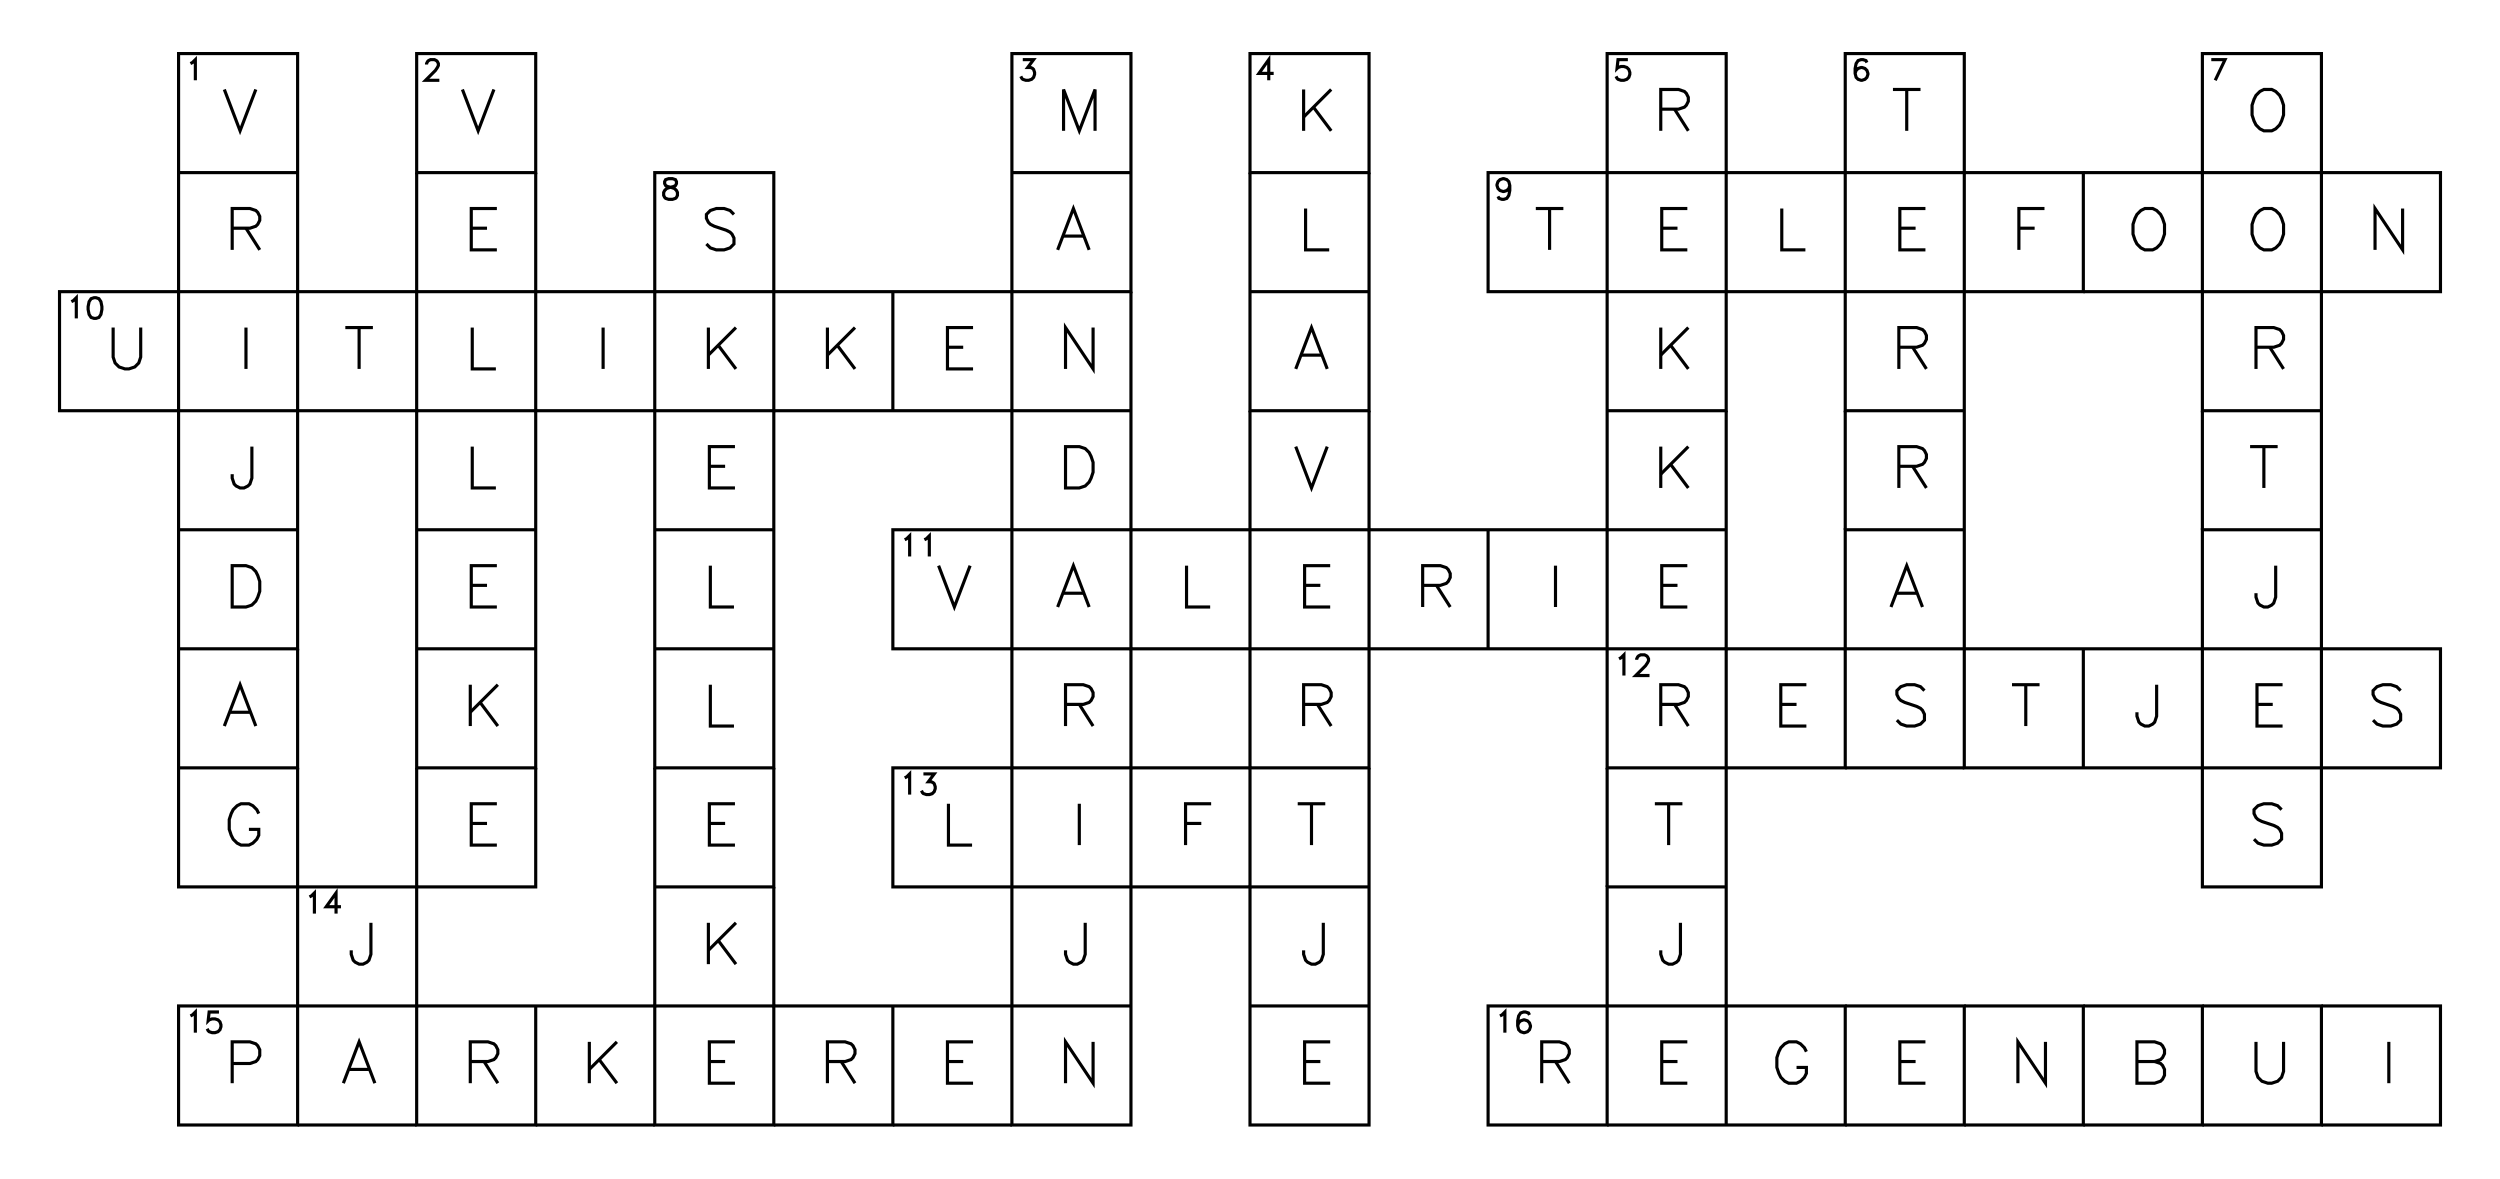 <?xml version="1.0" encoding="utf-8" ?>
<svg xmlns="http://www.w3.org/2000/svg" xmlns:cc="http://creativecommons.org/ns" xmlns:dc="http://purl.org/dc/elements/1.1/" xmlns:ev="http://www.w3.org/2001/xml-events" xmlns:inkscape="http://www.inkscape.org/namespaces/inkscape" xmlns:rdf="http://www.w3.org/1999/02/22-rdf-syntax-ns" xmlns:sodipodi="http://sodipodi.sourceforge.net/DTD/sodipodi-0.dtd" xmlns:xlink="http://www.w3.org/1999/xlink" baseProfile="tiny" height="9.9cm" version="1.2" viewBox="0 0 793.701 374.173" width="21.0cm">
  <defs/>
  <g fill="none" id="layer1" inkscape:groupmode="layer" inkscape:label="1" stroke="#000000" style="display:inline">
    <polygon points="56.693,17.008 56.693,54.803 56.693,54.803 56.693,92.598 56.693,92.598 18.898,92.598 18.898,92.598 18.898,130.394 18.898,130.394 56.693,130.394 56.693,130.394 56.693,168.189 56.693,168.189 56.693,205.984 56.693,205.984 94.488,205.984 94.488,205.984 94.488,168.189 94.488,168.189 94.488,130.394 94.488,130.394 94.488,92.598 94.488,92.598 94.488,54.803 94.488,54.803 94.488,17.008 94.488,17.008"/>
    <line x1="56.693" x2="94.488" y1="54.803" y2="54.803"/>
    <polyline points="60.458,20.177 61.083,19.865 61.083,19.865 62.02,18.927 62.02,18.927 62.02,25.49"/>
    <polyline points="71.216,28.405 76.216,41.531 76.216,41.531 81.216,28.405"/>
    <polygon points="132.284,17.008 132.284,54.803 132.284,54.803 170.079,54.803 170.079,54.803 170.079,17.008 170.079,17.008"/>
    <polyline points="135.423,20.49 135.423,20.177 135.423,20.177 135.736,19.552 135.736,19.552 136.048,19.24 136.048,19.24 136.673,18.927 136.673,18.927 137.923,18.927 137.923,18.927 138.548,19.24 138.548,19.24 138.861,19.552 138.861,19.552 139.173,20.177 139.173,20.177 139.173,20.802 139.173,20.802 138.861,21.427 138.861,21.427 138.236,22.365 138.236,22.365 135.111,25.49 135.111,25.49 139.486,25.49"/>
    <polyline points="146.806,28.405 151.806,41.531 151.806,41.531 156.806,28.405"/>
    <polygon points="321.26,17.008 321.26,54.803 321.26,54.803 321.26,92.598 321.26,92.598 359.055,92.598 359.055,92.598 359.055,54.803 359.055,54.803 359.055,17.008 359.055,17.008"/>
    <line x1="321.26" x2="359.055" y1="54.803" y2="54.803"/>
    <polyline points="324.712,18.927 328.15,18.927 328.15,18.927 326.275,21.427 326.275,21.427 327.212,21.427 327.212,21.427 327.837,21.74 327.837,21.74 328.15,22.052 328.15,22.052 328.462,22.99 328.462,22.99 328.462,23.615 328.462,23.615 328.15,24.552 328.15,24.552 327.525,25.177 327.525,25.177 326.587,25.49 326.587,25.49 325.65,25.49 325.65,25.49 324.712,25.177 324.712,25.177 324.4,24.865 324.4,24.865 324.087,24.24"/>
    <polyline points="347.658,41.531 347.658,28.405 347.658,28.405 342.658,41.531 342.658,41.531 337.658,28.405 337.658,28.405 337.658,41.531"/>
    <polygon points="396.85,17.008 396.85,54.803 396.85,54.803 434.646,54.803 434.646,54.803 434.646,17.008 434.646,17.008"/>
    <polyline points="402.803,25.49 402.803,18.927 402.803,18.927 399.678,23.302 399.678,23.302 404.365,23.302"/>
    <line x1="413.873" x2="413.873" y1="28.405" y2="41.531"/>
    <line x1="422.623" x2="413.873" y1="28.405" y2="37.156"/>
    <line x1="416.998" x2="422.623" y1="34.031" y2="41.531"/>
    <polygon points="510.236,17.008 510.236,54.803 510.236,54.803 472.441,54.803 472.441,54.803 472.441,92.598 472.441,92.598 510.236,92.598 510.236,92.598 510.236,54.803 510.236,54.803 548.032,54.803 548.032,54.803 548.032,17.008 548.032,17.008"/>
    <polyline points="516.813,18.927 513.688,18.927 513.688,18.927 513.376,21.74 513.376,21.74 513.688,21.427 513.688,21.427 514.626,21.115 514.626,21.115 515.563,21.115 515.563,21.115 516.501,21.427 516.501,21.427 517.126,22.052 517.126,22.052 517.438,22.99 517.438,22.99 517.438,23.615 517.438,23.615 517.126,24.552 517.126,24.552 516.501,25.177 516.501,25.177 515.563,25.49 515.563,25.49 514.626,25.49 514.626,25.49 513.688,25.177 513.688,25.177 513.376,24.865 513.376,24.865 513.063,24.24"/>
    <polyline points="527.259,34.656 532.884,34.656 532.884,34.656 534.759,34.031 534.759,34.031 535.384,33.406 535.384,33.406 536.009,32.156 536.009,32.156 536.009,30.905 536.009,30.905 535.384,29.655 535.384,29.655 534.759,29.03 534.759,29.03 532.884,28.405 532.884,28.405 527.259,28.405 527.259,28.405 527.259,41.531"/>
    <line x1="531.634" x2="536.009" y1="34.656" y2="41.531"/>
    <polygon points="585.827,17.008 585.827,54.803 585.827,54.803 623.622,54.803 623.622,54.803 623.622,17.008 623.622,17.008"/>
    <polyline points="592.716,19.865 592.404,19.24 592.404,19.24 591.466,18.927 591.466,18.927 590.841,18.927 590.841,18.927 589.904,19.24 589.904,19.24 589.279,20.177 589.279,20.177 588.966,21.74 588.966,21.74 588.966,23.302 588.966,23.302 589.279,24.552 589.279,24.552 589.904,25.177 589.904,25.177 590.841,25.49 590.841,25.49 591.154,25.49 591.154,25.49 592.091,25.177 592.091,25.177 592.716,24.552 592.716,24.552 593.029,23.615 593.029,23.615 593.029,23.302 593.029,23.302 592.716,22.365 592.716,22.365 592.091,21.74 592.091,21.74 591.154,21.427 591.154,21.427 590.841,21.427 590.841,21.427 589.904,21.74 589.904,21.74 589.279,22.365 589.279,22.365 588.966,23.302"/>
    <line x1="605.349" x2="605.349" y1="28.405" y2="41.531"/>
    <line x1="600.974" x2="609.724" y1="28.405" y2="28.405"/>
    <polygon points="699.213,17.008 699.213,54.803 699.213,54.803 737.008,54.803 737.008,54.803 737.008,17.008 737.008,17.008"/>
    <polyline points="702.04,18.927 706.415,18.927 706.415,18.927 703.29,25.49"/>
    <polygon points="718.735,28.405 717.485,29.03 717.485,29.03 716.235,30.28 716.235,30.28 715.61,31.53 715.61,31.53 714.985,33.406 714.985,33.406 714.985,36.531 714.985,36.531 715.61,38.406 715.61,38.406 716.235,39.656 716.235,39.656 717.485,40.906 717.485,40.906 718.735,41.531 718.735,41.531 721.235,41.531 721.235,41.531 722.485,40.906 722.485,40.906 723.735,39.656 723.735,39.656 724.36,38.406 724.36,38.406 724.985,36.531 724.985,36.531 724.985,33.406 724.985,33.406 724.36,31.53 724.36,31.53 723.735,30.28 723.735,30.28 722.485,29.03 722.485,29.03 721.235,28.405 721.235,28.405"/>
    <polyline points="132.284,54.803 132.284,92.598 132.284,92.598 132.284,130.394 132.284,130.394 94.488,130.394 94.488,130.394 56.693,130.394 56.693,130.394 56.693,92.598 56.693,92.598 94.488,92.598 94.488,92.598 132.284,92.598 132.284,92.598 170.079,92.598 170.079,92.598 170.079,54.803"/>
    <polyline points="73.716,72.451 79.341,72.451 79.341,72.451 81.216,71.826 81.216,71.826 81.841,71.201 81.841,71.201 82.466,69.951 82.466,69.951 82.466,68.701 82.466,68.701 81.841,67.451 81.841,67.451 81.216,66.826 81.216,66.826 79.341,66.201 79.341,66.201 73.716,66.201 73.716,66.201 73.716,79.326"/>
    <line x1="78.091" x2="82.466" y1="72.451" y2="79.326"/>
    <polyline points="157.744,66.201 149.619,66.201 149.619,66.201 149.619,79.326 149.619,79.326 157.744,79.326"/>
    <line x1="149.619" x2="154.619" y1="72.451" y2="72.451"/>
    <polygon points="207.874,54.803 207.874,92.598 207.874,92.598 170.079,92.598 170.079,92.598 170.079,130.394 170.079,130.394 207.874,130.394 207.874,130.394 245.669,130.394 245.669,130.394 245.669,92.598 245.669,92.598 245.669,54.803 245.669,54.803"/>
    <polyline points="359.055,130.394 321.26,130.394 321.26,130.394 283.465,130.394 283.465,130.394 245.669,130.394 245.669,130.394 245.669,168.189 245.669,168.189 245.669,205.984 245.669,205.984 245.669,243.78 245.669,243.78 207.874,243.78 207.874,243.78 207.874,205.984 207.874,205.984 207.874,168.189 207.874,168.189 207.874,130.394 207.874,130.394 207.874,92.598 207.874,92.598 245.669,92.598 245.669,92.598 283.465,92.598 283.465,92.598 321.26,92.598 321.26,92.598 321.26,130.394 321.26,130.394 321.26,168.189 321.26,168.189 283.465,168.189 283.465,168.189 283.465,205.984 283.465,205.984 321.26,205.984 321.26,205.984 321.26,168.189 321.26,168.189 359.055,168.189 359.055,168.189 359.055,130.394 359.055,130.394 359.055,92.598"/>
    <polygon points="212.264,56.722 211.326,57.035 211.326,57.035 211.014,57.66 211.014,57.66 211.014,58.285 211.014,58.285 211.326,58.91 211.326,58.91 211.951,59.222 211.951,59.222 213.201,59.535 213.201,59.535 214.139,59.847 214.139,59.847 214.764,60.472 214.764,60.472 215.076,61.097 215.076,61.097 215.076,62.035 215.076,62.035 214.764,62.66 214.764,62.66 214.451,62.972 214.451,62.972 213.514,63.285 213.514,63.285 212.264,63.285 212.264,63.285 211.326,62.972 211.326,62.972 211.014,62.66 211.014,62.66 210.701,62.035 210.701,62.035 210.701,61.097 210.701,61.097 211.014,60.472 211.014,60.472 211.639,59.847 211.639,59.847 212.576,59.535 212.576,59.535 213.826,59.222 213.826,59.222 214.451,58.91 214.451,58.91 214.764,58.285 214.764,58.285 214.764,57.66 214.764,57.66 214.451,57.035 214.451,57.035 213.514,56.722 213.514,56.722"/>
    <polyline points="233.022,68.076 231.772,66.826 231.772,66.826 229.897,66.201 229.897,66.201 227.397,66.201 227.397,66.201 225.522,66.826 225.522,66.826 224.272,68.076 224.272,68.076 224.272,69.326 224.272,69.326 224.897,70.576 224.897,70.576 225.522,71.201 225.522,71.201 226.772,71.826 226.772,71.826 230.522,73.076 230.522,73.076 231.772,73.701 231.772,73.701 232.397,74.326 232.397,74.326 233.022,75.576 233.022,75.576 233.022,77.451 233.022,77.451 231.772,78.701 231.772,78.701 229.897,79.326 229.897,79.326 227.397,79.326 227.397,79.326 225.522,78.701 225.522,78.701 224.272,77.451"/>
    <polyline points="345.783,79.326 340.783,66.201 340.783,66.201 335.783,79.326"/>
    <line x1="337.658" x2="343.908" y1="74.951" y2="74.951"/>
    <polyline points="396.85,54.803 396.85,92.598 396.85,92.598 396.85,130.394 396.85,130.394 434.646,130.394 434.646,130.394 434.646,92.598 434.646,92.598 434.646,54.803"/>
    <line x1="396.85" x2="434.646" y1="92.598" y2="92.598"/>
    <polyline points="414.498,66.201 414.498,79.326 414.498,79.326 421.998,79.326"/>
    <polyline points="479.331,58.91 479.018,59.847 479.018,59.847 478.393,60.472 478.393,60.472 477.456,60.785 477.456,60.785 477.143,60.785 477.143,60.785 476.206,60.472 476.206,60.472 475.581,59.847 475.581,59.847 475.268,58.91 475.268,58.91 475.268,58.597 475.268,58.597 475.581,57.66 475.581,57.66 476.206,57.035 476.206,57.035 477.143,56.722 477.143,56.722 477.456,56.722 477.456,56.722 478.393,57.035 478.393,57.035 479.018,57.66 479.018,57.66 479.331,58.91 479.331,58.91 479.331,60.472 479.331,60.472 479.018,62.035 479.018,62.035 478.393,62.972 478.393,62.972 477.456,63.285 477.456,63.285 476.831,63.285 476.831,63.285 475.893,62.972 475.893,62.972 475.581,62.347"/>
    <line x1="491.964" x2="491.964" y1="66.201" y2="79.326"/>
    <line x1="487.589" x2="496.339" y1="66.201" y2="66.201"/>
    <polyline points="510.236,130.394 510.236,92.598 510.236,92.598 548.032,92.598 548.032,92.598 548.032,54.803 548.032,54.803 585.827,54.803 585.827,54.803 585.827,92.598 585.827,92.598 548.032,92.598 548.032,92.598 548.032,130.394 548.032,130.394 510.236,130.394 510.236,130.394 510.236,168.189 510.236,168.189 472.441,168.189 472.441,168.189 434.646,168.189 434.646,168.189 434.646,130.394"/>
    <polyline points="535.696,66.201 527.571,66.201 527.571,66.201 527.571,79.326 527.571,79.326 535.696,79.326"/>
    <line x1="527.571" x2="532.571" y1="72.451" y2="72.451"/>
    <polyline points="565.679,66.201 565.679,79.326 565.679,79.326 573.179,79.326"/>
    <polyline points="623.622,130.394 585.827,130.394 585.827,130.394 585.827,92.598 585.827,92.598 623.622,92.598 623.622,92.598 661.417,92.598 661.417,92.598 661.417,54.803 661.417,54.803 623.622,54.803 623.622,54.803 623.622,92.598 623.622,92.598 623.622,130.394 623.622,130.394 623.622,168.189 623.622,168.189 623.622,205.984 623.622,205.984 623.622,243.78 623.622,243.78 661.417,243.78 661.417,243.78 699.213,243.78 699.213,243.78 699.213,205.984 699.213,205.984 661.417,205.984 661.417,205.984 623.622,205.984 623.622,205.984 585.827,205.984 585.827,205.984 585.827,168.189 585.827,168.189 623.622,168.189"/>
    <polyline points="611.287,66.201 603.162,66.201 603.162,66.201 603.162,79.326 603.162,79.326 611.287,79.326"/>
    <line x1="603.162" x2="608.162" y1="72.451" y2="72.451"/>
    <polyline points="649.082,66.201 640.957,66.201 640.957,66.201 640.957,79.326"/>
    <line x1="640.957" x2="645.957" y1="72.451" y2="72.451"/>
    <polyline points="661.417,92.598 699.213,92.598 699.213,92.598 699.213,54.803 699.213,54.803 661.417,54.803"/>
    <polygon points="680.94,66.201 679.69,66.826 679.69,66.826 678.44,68.076 678.44,68.076 677.815,69.326 677.815,69.326 677.19,71.201 677.19,71.201 677.19,74.326 677.19,74.326 677.815,76.201 677.815,76.201 678.44,77.451 678.44,77.451 679.69,78.701 679.69,78.701 680.94,79.326 680.94,79.326 683.44,79.326 683.44,79.326 684.69,78.701 684.69,78.701 685.94,77.451 685.94,77.451 686.565,76.201 686.565,76.201 687.19,74.326 687.19,74.326 687.19,71.201 687.19,71.201 686.565,69.326 686.565,69.326 685.94,68.076 685.94,68.076 684.69,66.826 684.69,66.826 683.44,66.201 683.44,66.201"/>
    <polyline points="737.008,130.394 699.213,130.394 699.213,130.394 699.213,92.598 699.213,92.598 737.008,92.598 737.008,92.598 774.803,92.598 774.803,92.598 774.803,54.803 774.803,54.803 737.008,54.803 737.008,54.803 737.008,92.598 737.008,92.598 737.008,130.394 737.008,130.394 737.008,168.189 737.008,168.189 699.213,168.189 699.213,168.189 699.213,205.984 699.213,205.984 737.008,205.984 737.008,205.984 737.008,168.189"/>
    <polygon points="718.735,66.201 717.485,66.826 717.485,66.826 716.235,68.076 716.235,68.076 715.61,69.326 715.61,69.326 714.985,71.201 714.985,71.201 714.985,74.326 714.985,74.326 715.61,76.201 715.61,76.201 716.235,77.451 716.235,77.451 717.485,78.701 717.485,78.701 718.735,79.326 718.735,79.326 721.235,79.326 721.235,79.326 722.485,78.701 722.485,78.701 723.735,77.451 723.735,77.451 724.36,76.201 724.36,76.201 724.985,74.326 724.985,74.326 724.985,71.201 724.985,71.201 724.36,69.326 724.36,69.326 723.735,68.076 723.735,68.076 722.485,66.826 722.485,66.826 721.235,66.201 721.235,66.201"/>
    <polyline points="762.78,66.201 762.78,79.326 762.78,79.326 754.03,66.201 754.03,66.201 754.03,79.326"/>
    <polyline points="22.662,95.768 23.287,95.455 23.287,95.455 24.225,94.518 24.225,94.518 24.225,101.08"/>
    <polygon points="29.85,94.518 28.912,94.83 28.912,94.83 28.287,95.768 28.287,95.768 27.975,97.33 27.975,97.33 27.975,98.268 27.975,98.268 28.287,99.83 28.287,99.83 28.912,100.768 28.912,100.768 29.85,101.08 29.85,101.08 30.475,101.08 30.475,101.08 31.412,100.768 31.412,100.768 32.037,99.83 32.037,99.83 32.35,98.268 32.35,98.268 32.35,97.33 32.35,97.33 32.037,95.768 32.037,95.768 31.412,94.83 31.412,94.83 30.475,94.518 30.475,94.518"/>
    <polyline points="35.92,103.996 35.92,113.371 35.92,113.371 36.545,115.246 36.545,115.246 37.795,116.496 37.795,116.496 39.67,117.121 39.67,117.121 40.92,117.121 40.92,117.121 42.795,116.496 42.795,116.496 44.045,115.246 44.045,115.246 44.67,113.371 44.67,113.371 44.67,103.996"/>
    <line x1="78.091" x2="78.091" y1="103.996" y2="117.121"/>
    <line x1="114.011" x2="114.011" y1="103.996" y2="117.121"/>
    <line x1="109.636" x2="118.386" y1="103.996" y2="103.996"/>
    <polyline points="132.284,205.984 132.284,168.189 132.284,168.189 132.284,130.394 132.284,130.394 170.079,130.394 170.079,130.394 170.079,168.189 170.079,168.189 170.079,205.984 170.079,205.984 170.079,243.78 170.079,243.78 132.284,243.78 132.284,243.78 132.284,205.984 132.284,205.984 170.079,205.984"/>
    <polyline points="149.931,103.996 149.931,117.121 149.931,117.121 157.431,117.121"/>
    <line x1="191.476" x2="191.476" y1="103.996" y2="117.121"/>
    <line x1="224.897" x2="224.897" y1="103.996" y2="117.121"/>
    <line x1="233.647" x2="224.897" y1="103.996" y2="112.746"/>
    <line x1="228.022" x2="233.647" y1="109.621" y2="117.121"/>
    <line x1="283.465" x2="283.465" y1="130.394" y2="92.598"/>
    <line x1="262.692" x2="262.692" y1="103.996" y2="117.121"/>
    <line x1="271.442" x2="262.692" y1="103.996" y2="112.746"/>
    <line x1="265.817" x2="271.442" y1="109.621" y2="117.121"/>
    <polyline points="308.925,103.996 300.8,103.996 300.8,103.996 300.8,117.121 300.8,117.121 308.925,117.121"/>
    <line x1="300.8" x2="305.8" y1="110.246" y2="110.246"/>
    <polyline points="347.033,103.996 347.033,117.121 347.033,117.121 338.283,103.996 338.283,103.996 338.283,117.121"/>
    <polyline points="421.373,117.121 416.373,103.996 416.373,103.996 411.373,117.121"/>
    <line x1="413.248" x2="419.498" y1="112.746" y2="112.746"/>
    <line x1="527.259" x2="527.259" y1="103.996" y2="117.121"/>
    <line x1="536.009" x2="527.259" y1="103.996" y2="112.746"/>
    <line x1="530.384" x2="536.009" y1="109.621" y2="117.121"/>
    <polyline points="602.849,110.246 608.474,110.246 608.474,110.246 610.349,109.621 610.349,109.621 610.974,108.996 610.974,108.996 611.599,107.746 611.599,107.746 611.599,106.496 611.599,106.496 610.974,105.246 610.974,105.246 610.349,104.621 610.349,104.621 608.474,103.996 608.474,103.996 602.849,103.996 602.849,103.996 602.849,117.121"/>
    <line x1="607.224" x2="611.599" y1="110.246" y2="117.121"/>
    <polyline points="716.235,110.246 721.86,110.246 721.86,110.246 723.735,109.621 723.735,109.621 724.36,108.996 724.36,108.996 724.985,107.746 724.985,107.746 724.985,106.496 724.985,106.496 724.36,105.246 724.36,105.246 723.735,104.621 723.735,104.621 721.86,103.996 721.86,103.996 716.235,103.996 716.235,103.996 716.235,117.121"/>
    <line x1="720.61" x2="724.985" y1="110.246" y2="117.121"/>
    <line x1="56.693" x2="94.488" y1="168.189" y2="168.189"/>
    <polyline points="79.966,141.791 79.966,151.791 79.966,151.791 79.341,153.666 79.341,153.666 78.716,154.291 78.716,154.291 77.466,154.916 77.466,154.916 76.216,154.916 76.216,154.916 74.966,154.291 74.966,154.291 74.341,153.666 74.341,153.666 73.716,151.791 73.716,151.791 73.716,150.541"/>
    <line x1="132.284" x2="170.079" y1="168.189" y2="168.189"/>
    <polyline points="149.931,141.791 149.931,154.916 149.931,154.916 157.431,154.916"/>
    <line x1="207.874" x2="245.669" y1="168.189" y2="168.189"/>
    <polyline points="233.334,141.791 225.209,141.791 225.209,141.791 225.209,154.916 225.209,154.916 233.334,154.916"/>
    <line x1="225.209" x2="230.209" y1="148.041" y2="148.041"/>
    <polygon points="338.283,141.791 338.283,154.916 338.283,154.916 342.658,154.916 342.658,154.916 344.533,154.291 344.533,154.291 345.783,153.041 345.783,153.041 346.408,151.791 346.408,151.791 347.033,149.916 347.033,149.916 347.033,146.791 347.033,146.791 346.408,144.916 346.408,144.916 345.783,143.666 345.783,143.666 344.533,142.416 344.533,142.416 342.658,141.791 342.658,141.791"/>
    <polyline points="396.85,130.394 396.85,168.189 396.85,168.189 359.055,168.189 359.055,168.189 359.055,205.984 359.055,205.984 396.85,205.984 396.85,205.984 396.85,243.78 396.85,243.78 434.646,243.78 434.646,243.78 434.646,205.984 434.646,205.984 434.646,168.189 434.646,168.189 396.85,168.189 396.85,168.189 396.85,205.984 396.85,205.984 434.646,205.984 434.646,205.984 472.441,205.984 472.441,205.984 510.236,205.984 510.236,205.984 548.032,205.984 548.032,205.984 548.032,168.189 548.032,168.189 548.032,130.394"/>
    <polyline points="411.373,141.791 416.373,154.916 416.373,154.916 421.373,141.791"/>
    <polyline points="548.032,281.575 548.032,319.37 548.032,319.37 510.236,319.37 510.236,319.37 510.236,281.575 510.236,281.575 548.032,281.575 548.032,281.575 548.032,243.78 548.032,243.78 548.032,205.984 548.032,205.984 585.827,205.984 585.827,205.984 585.827,243.78 585.827,243.78 548.032,243.78 548.032,243.78 510.236,243.78 510.236,243.78 510.236,205.984 510.236,205.984 510.236,168.189 510.236,168.189 548.032,168.189"/>
    <line x1="527.259" x2="527.259" y1="141.791" y2="154.916"/>
    <line x1="536.009" x2="527.259" y1="141.791" y2="150.541"/>
    <line x1="530.384" x2="536.009" y1="147.416" y2="154.916"/>
    <line x1="585.827" x2="585.827" y1="130.394" y2="168.189"/>
    <polyline points="602.849,148.041 608.474,148.041 608.474,148.041 610.349,147.416 610.349,147.416 610.974,146.791 610.974,146.791 611.599,145.541 611.599,145.541 611.599,144.291 611.599,144.291 610.974,143.041 610.974,143.041 610.349,142.416 610.349,142.416 608.474,141.791 608.474,141.791 602.849,141.791 602.849,141.791 602.849,154.916"/>
    <line x1="607.224" x2="611.599" y1="148.041" y2="154.916"/>
    <line x1="699.213" x2="699.213" y1="130.394" y2="168.189"/>
    <line x1="718.735" x2="718.735" y1="141.791" y2="154.916"/>
    <line x1="714.36" x2="723.11" y1="141.791" y2="141.791"/>
    <polygon points="73.716,179.587 73.716,192.712 73.716,192.712 78.091,192.712 78.091,192.712 79.966,192.087 79.966,192.087 81.216,190.837 81.216,190.837 81.841,189.587 81.841,189.587 82.466,187.712 82.466,187.712 82.466,184.587 82.466,184.587 81.841,182.712 81.841,182.712 81.216,181.462 81.216,181.462 79.966,180.212 79.966,180.212 78.091,179.587 78.091,179.587"/>
    <polyline points="157.744,179.587 149.619,179.587 149.619,179.587 149.619,192.712 149.619,192.712 157.744,192.712"/>
    <line x1="149.619" x2="154.619" y1="185.837" y2="185.837"/>
    <line x1="207.874" x2="245.669" y1="205.984" y2="205.984"/>
    <polyline points="225.522,179.587 225.522,192.712 225.522,192.712 233.022,192.712"/>
    <polyline points="287.229,171.358 287.854,171.046 287.854,171.046 288.792,170.108 288.792,170.108 288.792,176.671"/>
    <polyline points="293.479,171.358 294.104,171.046 294.104,171.046 295.042,170.108 295.042,170.108 295.042,176.671"/>
    <polyline points="297.987,179.587 302.987,192.712 302.987,192.712 307.987,179.587"/>
    <polygon points="321.26,205.984 359.055,205.984 359.055,205.984 359.055,243.78 359.055,243.78 321.26,243.78 321.26,243.78"/>
    <polyline points="345.783,192.712 340.783,179.587 340.783,179.587 335.783,192.712"/>
    <line x1="337.658" x2="343.908" y1="188.337" y2="188.337"/>
    <polyline points="376.703,179.587 376.703,192.712 376.703,192.712 384.203,192.712"/>
    <polyline points="422.31,179.587 414.185,179.587 414.185,179.587 414.185,192.712 414.185,192.712 422.31,192.712"/>
    <line x1="414.185" x2="419.185" y1="185.837" y2="185.837"/>
    <line x1="472.441" x2="472.441" y1="205.984" y2="168.189"/>
    <polyline points="451.668,185.837 457.293,185.837 457.293,185.837 459.168,185.212 459.168,185.212 459.793,184.587 459.793,184.587 460.418,183.337 460.418,183.337 460.418,182.087 460.418,182.087 459.793,180.837 459.793,180.837 459.168,180.212 459.168,180.212 457.293,179.587 457.293,179.587 451.668,179.587 451.668,179.587 451.668,192.712"/>
    <line x1="456.043" x2="460.418" y1="185.837" y2="192.712"/>
    <line x1="493.839" x2="493.839" y1="179.587" y2="192.712"/>
    <polyline points="535.696,179.587 527.571,179.587 527.571,179.587 527.571,192.712 527.571,192.712 535.696,192.712"/>
    <line x1="527.571" x2="532.571" y1="185.837" y2="185.837"/>
    <polyline points="610.349,192.712 605.349,179.587 605.349,179.587 600.349,192.712"/>
    <line x1="602.224" x2="608.474" y1="188.337" y2="188.337"/>
    <polyline points="722.485,179.587 722.485,189.587 722.485,189.587 721.86,191.462 721.86,191.462 721.235,192.087 721.235,192.087 719.985,192.712 719.985,192.712 718.735,192.712 718.735,192.712 717.485,192.087 717.485,192.087 716.86,191.462 716.86,191.462 716.235,189.587 716.235,189.587 716.235,188.337"/>
    <polyline points="56.693,205.984 56.693,243.78 56.693,243.78 94.488,243.78 94.488,243.78 94.488,205.984"/>
    <polyline points="81.216,230.507 76.216,217.382 76.216,217.382 71.216,230.507"/>
    <line x1="73.091" x2="79.341" y1="226.132" y2="226.132"/>
    <line x1="149.306" x2="149.306" y1="217.382" y2="230.507"/>
    <line x1="158.056" x2="149.306" y1="217.382" y2="226.132"/>
    <line x1="152.431" x2="158.056" y1="223.007" y2="230.507"/>
    <polyline points="225.522,217.382 225.522,230.507 225.522,230.507 233.022,230.507"/>
    <polyline points="338.283,223.632 343.908,223.632 343.908,223.632 345.783,223.007 345.783,223.007 346.408,222.382 346.408,222.382 347.033,221.132 347.033,221.132 347.033,219.882 347.033,219.882 346.408,218.632 346.408,218.632 345.783,218.007 345.783,218.007 343.908,217.382 343.908,217.382 338.283,217.382 338.283,217.382 338.283,230.507"/>
    <line x1="342.658" x2="347.033" y1="223.632" y2="230.507"/>
    <polyline points="413.873,223.632 419.498,223.632 419.498,223.632 421.373,223.007 421.373,223.007 421.998,222.382 421.998,222.382 422.623,221.132 422.623,221.132 422.623,219.882 422.623,219.882 421.998,218.632 421.998,218.632 421.373,218.007 421.373,218.007 419.498,217.382 419.498,217.382 413.873,217.382 413.873,217.382 413.873,230.507"/>
    <line x1="418.248" x2="422.623" y1="223.632" y2="230.507"/>
    <polyline points="514.001,209.154 514.626,208.841 514.626,208.841 515.563,207.904 515.563,207.904 515.563,214.466"/>
    <polyline points="519.626,209.466 519.626,209.154 519.626,209.154 519.938,208.529 519.938,208.529 520.251,208.216 520.251,208.216 520.876,207.904 520.876,207.904 522.126,207.904 522.126,207.904 522.751,208.216 522.751,208.216 523.063,208.529 523.063,208.529 523.376,209.154 523.376,209.154 523.376,209.779 523.376,209.779 523.063,210.404 523.063,210.404 522.438,211.341 522.438,211.341 519.313,214.466 519.313,214.466 523.688,214.466"/>
    <polyline points="527.259,223.632 532.884,223.632 532.884,223.632 534.759,223.007 534.759,223.007 535.384,222.382 535.384,222.382 536.009,221.132 536.009,221.132 536.009,219.882 536.009,219.882 535.384,218.632 535.384,218.632 534.759,218.007 534.759,218.007 532.884,217.382 532.884,217.382 527.259,217.382 527.259,217.382 527.259,230.507"/>
    <line x1="531.634" x2="536.009" y1="223.632" y2="230.507"/>
    <polyline points="573.492,217.382 565.367,217.382 565.367,217.382 565.367,230.507 565.367,230.507 573.492,230.507"/>
    <line x1="565.367" x2="570.367" y1="223.632" y2="223.632"/>
    <line x1="585.827" x2="623.622" y1="243.78" y2="243.78"/>
    <polyline points="610.974,219.257 609.724,218.007 609.724,218.007 607.849,217.382 607.849,217.382 605.349,217.382 605.349,217.382 603.474,218.007 603.474,218.007 602.224,219.257 602.224,219.257 602.224,220.507 602.224,220.507 602.849,221.757 602.849,221.757 603.474,222.382 603.474,222.382 604.724,223.007 604.724,223.007 608.474,224.257 608.474,224.257 609.724,224.882 609.724,224.882 610.349,225.507 610.349,225.507 610.974,226.757 610.974,226.757 610.974,228.632 610.974,228.632 609.724,229.882 609.724,229.882 607.849,230.507 607.849,230.507 605.349,230.507 605.349,230.507 603.474,229.882 603.474,229.882 602.224,228.632"/>
    <line x1="661.417" x2="661.417" y1="243.78" y2="205.984"/>
    <line x1="643.145" x2="643.145" y1="217.382" y2="230.507"/>
    <line x1="638.77" x2="647.52" y1="217.382" y2="217.382"/>
    <polyline points="684.69,217.382 684.69,227.382 684.69,227.382 684.065,229.257 684.065,229.257 683.44,229.882 683.44,229.882 682.19,230.507 682.19,230.507 680.94,230.507 680.94,230.507 679.69,229.882 679.69,229.882 679.065,229.257 679.065,229.257 678.44,227.382 678.44,227.382 678.44,226.132"/>
    <polyline points="699.213,243.78 737.008,243.78 737.008,243.78 774.803,243.78 774.803,243.78 774.803,205.984 774.803,205.984 737.008,205.984 737.008,205.984 737.008,243.78 737.008,243.78 737.008,281.575 737.008,281.575 699.213,281.575 699.213,281.575 699.213,243.78"/>
    <polyline points="724.673,217.382 716.548,217.382 716.548,217.382 716.548,230.507 716.548,230.507 724.673,230.507"/>
    <line x1="716.548" x2="721.548" y1="223.632" y2="223.632"/>
    <polyline points="762.155,219.257 760.905,218.007 760.905,218.007 759.03,217.382 759.03,217.382 756.53,217.382 756.53,217.382 754.655,218.007 754.655,218.007 753.405,219.257 753.405,219.257 753.405,220.507 753.405,220.507 754.03,221.757 754.03,221.757 754.655,222.382 754.655,222.382 755.905,223.007 755.905,223.007 759.655,224.257 759.655,224.257 760.905,224.882 760.905,224.882 761.53,225.507 761.53,225.507 762.155,226.757 762.155,226.757 762.155,228.632 762.155,228.632 760.905,229.882 760.905,229.882 759.03,230.507 759.03,230.507 756.53,230.507 756.53,230.507 754.655,229.882 754.655,229.882 753.405,228.632"/>
    <polyline points="56.693,243.78 56.693,281.575 56.693,281.575 94.488,281.575 94.488,281.575 94.488,319.37 94.488,319.37 132.284,319.37 132.284,319.37 132.284,281.575 132.284,281.575 94.488,281.575 94.488,281.575 94.488,243.78"/>
    <polyline points="82.153,258.302 81.528,257.052 81.528,257.052 80.278,255.802 80.278,255.802 79.028,255.177 79.028,255.177 76.528,255.177 76.528,255.177 75.278,255.802 75.278,255.802 74.028,257.052 74.028,257.052 73.403,258.302 73.403,258.302 72.778,260.177 72.778,260.177 72.778,263.302 72.778,263.302 73.403,265.177 73.403,265.177 74.028,266.427 74.028,266.427 75.278,267.677 75.278,267.677 76.528,268.302 76.528,268.302 79.028,268.302 79.028,268.302 80.278,267.677 80.278,267.677 81.528,266.427 81.528,266.427 82.153,265.177 82.153,265.177 82.153,263.302 82.153,263.302 79.028,263.302"/>
    <polyline points="132.284,243.78 132.284,281.575 132.284,281.575 170.079,281.575 170.079,281.575 170.079,243.78"/>
    <polyline points="157.744,255.177 149.619,255.177 149.619,255.177 149.619,268.302 149.619,268.302 157.744,268.302"/>
    <line x1="149.619" x2="154.619" y1="261.427" y2="261.427"/>
    <polyline points="207.874,243.78 207.874,281.575 207.874,281.575 207.874,319.37 207.874,319.37 170.079,319.37 170.079,319.37 132.284,319.37 132.284,319.37 132.284,357.165 132.284,357.165 170.079,357.165 170.079,357.165 170.079,319.37"/>
    <polyline points="207.874,281.575 245.669,281.575 245.669,281.575 245.669,243.78"/>
    <polyline points="233.334,255.177 225.209,255.177 225.209,255.177 225.209,268.302 225.209,268.302 233.334,268.302"/>
    <line x1="225.209" x2="230.209" y1="261.427" y2="261.427"/>
    <polyline points="359.055,319.37 321.26,319.37 321.26,319.37 321.26,281.575 321.26,281.575 321.26,243.78 321.26,243.78 283.465,243.78 283.465,243.78 283.465,281.575 283.465,281.575 321.26,281.575 321.26,281.575 359.055,281.575 359.055,281.575 396.85,281.575 396.85,281.575 396.85,243.78 396.85,243.78 359.055,243.78 359.055,243.78 359.055,281.575 359.055,281.575 359.055,319.37 359.055,319.37 359.055,357.165 359.055,357.165 321.26,357.165 321.26,357.165 321.26,319.37 321.26,319.37 283.465,319.37 283.465,319.37 245.669,319.37 245.669,319.37 245.669,281.575"/>
    <polyline points="287.229,246.949 287.854,246.636 287.854,246.636 288.792,245.699 288.792,245.699 288.792,252.261"/>
    <polyline points="293.167,245.699 296.604,245.699 296.604,245.699 294.729,248.199 294.729,248.199 295.667,248.199 295.667,248.199 296.292,248.511 296.292,248.511 296.604,248.824 296.604,248.824 296.917,249.761 296.917,249.761 296.917,250.386 296.917,250.386 296.604,251.324 296.604,251.324 295.979,251.949 295.979,251.949 295.042,252.261 295.042,252.261 294.104,252.261 294.104,252.261 293.167,251.949 293.167,251.949 292.854,251.636 292.854,251.636 292.542,251.011"/>
    <polyline points="301.112,255.177 301.112,268.302 301.112,268.302 308.612,268.302"/>
    <line x1="342.658" x2="342.658" y1="255.177" y2="268.302"/>
    <polyline points="384.515,255.177 376.39,255.177 376.39,255.177 376.39,268.302"/>
    <line x1="376.39" x2="381.39" y1="261.427" y2="261.427"/>
    <polyline points="434.646,281.575 434.646,319.37 434.646,319.37 434.646,357.165 434.646,357.165 396.85,357.165 396.85,357.165 396.85,319.37 396.85,319.37 396.85,281.575 396.85,281.575 434.646,281.575 434.646,281.575 434.646,243.78"/>
    <line x1="416.373" x2="416.373" y1="255.177" y2="268.302"/>
    <line x1="411.998" x2="420.748" y1="255.177" y2="255.177"/>
    <line x1="510.236" x2="510.236" y1="243.78" y2="281.575"/>
    <line x1="529.759" x2="529.759" y1="255.177" y2="268.302"/>
    <line x1="525.384" x2="534.134" y1="255.177" y2="255.177"/>
    <polyline points="724.36,257.052 723.11,255.802 723.11,255.802 721.235,255.177 721.235,255.177 718.735,255.177 718.735,255.177 716.86,255.802 716.86,255.802 715.61,257.052 715.61,257.052 715.61,258.302 715.61,258.302 716.235,259.552 716.235,259.552 716.86,260.177 716.86,260.177 718.11,260.802 718.11,260.802 721.86,262.052 721.86,262.052 723.11,262.677 723.11,262.677 723.735,263.302 723.735,263.302 724.36,264.552 724.36,264.552 724.36,266.427 724.36,266.427 723.11,267.677 723.11,267.677 721.235,268.302 721.235,268.302 718.735,268.302 718.735,268.302 716.86,267.677 716.86,267.677 715.61,266.427"/>
    <polyline points="98.253,284.744 98.878,284.432 98.878,284.432 99.816,283.494 99.816,283.494 99.816,290.057"/>
    <polyline points="106.691,290.057 106.691,283.494 106.691,283.494 103.566,287.869 103.566,287.869 108.253,287.869"/>
    <polyline points="117.761,292.972 117.761,302.972 117.761,302.972 117.136,304.847 117.136,304.847 116.511,305.472 116.511,305.472 115.261,306.097 115.261,306.097 114.011,306.097 114.011,306.097 112.761,305.472 112.761,305.472 112.136,304.847 112.136,304.847 111.511,302.972 111.511,302.972 111.511,301.722"/>
    <polygon points="207.874,319.37 245.669,319.37 245.669,319.37 245.669,357.165 245.669,357.165 207.874,357.165 207.874,357.165"/>
    <line x1="224.897" x2="224.897" y1="292.972" y2="306.097"/>
    <line x1="233.647" x2="224.897" y1="292.972" y2="301.722"/>
    <line x1="228.022" x2="233.647" y1="298.597" y2="306.097"/>
    <polyline points="344.533,292.972 344.533,302.972 344.533,302.972 343.908,304.847 343.908,304.847 343.283,305.472 343.283,305.472 342.033,306.097 342.033,306.097 340.783,306.097 340.783,306.097 339.533,305.472 339.533,305.472 338.908,304.847 338.908,304.847 338.283,302.972 338.283,302.972 338.283,301.722"/>
    <line x1="396.85" x2="434.646" y1="319.37" y2="319.37"/>
    <polyline points="420.123,292.972 420.123,302.972 420.123,302.972 419.498,304.847 419.498,304.847 418.873,305.472 418.873,305.472 417.623,306.097 417.623,306.097 416.373,306.097 416.373,306.097 415.123,305.472 415.123,305.472 414.498,304.847 414.498,304.847 413.873,302.972 413.873,302.972 413.873,301.722"/>
    <polyline points="533.509,292.972 533.509,302.972 533.509,302.972 532.884,304.847 532.884,304.847 532.259,305.472 532.259,305.472 531.009,306.097 531.009,306.097 529.759,306.097 529.759,306.097 528.509,305.472 528.509,305.472 527.884,304.847 527.884,304.847 527.259,302.972 527.259,302.972 527.259,301.722"/>
    <polygon points="56.693,319.37 56.693,357.165 56.693,357.165 94.488,357.165 94.488,357.165 94.488,319.37 94.488,319.37"/>
    <polyline points="60.458,322.539 61.083,322.227 61.083,322.227 62.02,321.289 62.02,321.289 62.02,327.852"/>
    <polyline points="69.52,321.289 66.395,321.289 66.395,321.289 66.083,324.102 66.083,324.102 66.395,323.789 66.395,323.789 67.333,323.477 67.333,323.477 68.27,323.477 68.27,323.477 69.208,323.789 69.208,323.789 69.833,324.414 69.833,324.414 70.145,325.352 70.145,325.352 70.145,325.977 70.145,325.977 69.833,326.914 69.833,326.914 69.208,327.539 69.208,327.539 68.27,327.852 68.27,327.852 67.333,327.852 67.333,327.852 66.395,327.539 66.395,327.539 66.083,327.227 66.083,327.227 65.77,326.602"/>
    <polyline points="73.716,337.643 79.341,337.643 79.341,337.643 81.216,337.018 81.216,337.018 81.841,336.393 81.841,336.393 82.466,335.143 82.466,335.143 82.466,333.268 82.466,333.268 81.841,332.018 81.841,332.018 81.216,331.393 81.216,331.393 79.341,330.768 79.341,330.768 73.716,330.768 73.716,330.768 73.716,343.893"/>
    <line x1="94.488" x2="132.284" y1="357.165" y2="357.165"/>
    <polyline points="119.011,343.893 114.011,330.768 114.011,330.768 109.011,343.893"/>
    <line x1="110.886" x2="117.136" y1="339.518" y2="339.518"/>
    <polyline points="149.306,337.018 154.931,337.018 154.931,337.018 156.806,336.393 156.806,336.393 157.431,335.768 157.431,335.768 158.056,334.518 158.056,334.518 158.056,333.268 158.056,333.268 157.431,332.018 157.431,332.018 156.806,331.393 156.806,331.393 154.931,330.768 154.931,330.768 149.306,330.768 149.306,330.768 149.306,343.893"/>
    <line x1="153.681" x2="158.056" y1="337.018" y2="343.893"/>
    <line x1="170.079" x2="207.874" y1="357.165" y2="357.165"/>
    <line x1="187.101" x2="187.101" y1="330.768" y2="343.893"/>
    <line x1="195.851" x2="187.101" y1="330.768" y2="339.518"/>
    <line x1="190.226" x2="195.851" y1="336.393" y2="343.893"/>
    <polyline points="233.334,330.768 225.209,330.768 225.209,330.768 225.209,343.893 225.209,343.893 233.334,343.893"/>
    <line x1="225.209" x2="230.209" y1="337.018" y2="337.018"/>
    <polyline points="245.669,357.165 283.465,357.165 283.465,357.165 283.465,319.37"/>
    <polyline points="262.692,337.018 268.317,337.018 268.317,337.018 270.192,336.393 270.192,336.393 270.817,335.768 270.817,335.768 271.442,334.518 271.442,334.518 271.442,333.268 271.442,333.268 270.817,332.018 270.817,332.018 270.192,331.393 270.192,331.393 268.317,330.768 268.317,330.768 262.692,330.768 262.692,330.768 262.692,343.893"/>
    <line x1="267.067" x2="271.442" y1="337.018" y2="343.893"/>
    <line x1="283.465" x2="321.26" y1="357.165" y2="357.165"/>
    <polyline points="308.925,330.768 300.8,330.768 300.8,330.768 300.8,343.893 300.8,343.893 308.925,343.893"/>
    <line x1="300.8" x2="305.8" y1="337.018" y2="337.018"/>
    <polyline points="347.033,330.768 347.033,343.893 347.033,343.893 338.283,330.768 338.283,330.768 338.283,343.893"/>
    <polyline points="422.31,330.768 414.185,330.768 414.185,330.768 414.185,343.893 414.185,343.893 422.31,343.893"/>
    <line x1="414.185" x2="419.185" y1="337.018" y2="337.018"/>
    <polygon points="472.441,319.37 472.441,357.165 472.441,357.165 510.236,357.165 510.236,357.165 510.236,319.37 510.236,319.37"/>
    <polyline points="476.206,322.539 476.831,322.227 476.831,322.227 477.768,321.289 477.768,321.289 477.768,327.852"/>
    <polyline points="485.581,322.227 485.268,321.602 485.268,321.602 484.331,321.289 484.331,321.289 483.706,321.289 483.706,321.289 482.768,321.602 482.768,321.602 482.143,322.539 482.143,322.539 481.831,324.102 481.831,324.102 481.831,325.664 481.831,325.664 482.143,326.914 482.143,326.914 482.768,327.539 482.768,327.539 483.706,327.852 483.706,327.852 484.018,327.852 484.018,327.852 484.956,327.539 484.956,327.539 485.581,326.914 485.581,326.914 485.893,325.977 485.893,325.977 485.893,325.664 485.893,325.664 485.581,324.727 485.581,324.727 484.956,324.102 484.956,324.102 484.018,323.789 484.018,323.789 483.706,323.789 483.706,323.789 482.768,324.102 482.768,324.102 482.143,324.727 482.143,324.727 481.831,325.664"/>
    <polyline points="489.464,337.018 495.089,337.018 495.089,337.018 496.964,336.393 496.964,336.393 497.589,335.768 497.589,335.768 498.214,334.518 498.214,334.518 498.214,333.268 498.214,333.268 497.589,332.018 497.589,332.018 496.964,331.393 496.964,331.393 495.089,330.768 495.089,330.768 489.464,330.768 489.464,330.768 489.464,343.893"/>
    <line x1="493.839" x2="498.214" y1="337.018" y2="343.893"/>
    <polyline points="510.236,357.165 548.032,357.165 548.032,357.165 585.827,357.165 585.827,357.165 585.827,319.37 585.827,319.37 548.032,319.37 548.032,319.37 548.032,357.165"/>
    <polyline points="535.696,330.768 527.571,330.768 527.571,330.768 527.571,343.893 527.571,343.893 535.696,343.893"/>
    <line x1="527.571" x2="532.571" y1="337.018" y2="337.018"/>
    <polyline points="573.492,333.893 572.867,332.643 572.867,332.643 571.617,331.393 571.617,331.393 570.367,330.768 570.367,330.768 567.867,330.768 567.867,330.768 566.617,331.393 566.617,331.393 565.367,332.643 565.367,332.643 564.742,333.893 564.742,333.893 564.117,335.768 564.117,335.768 564.117,338.893 564.117,338.893 564.742,340.768 564.742,340.768 565.367,342.018 565.367,342.018 566.617,343.268 566.617,343.268 567.867,343.893 567.867,343.893 570.367,343.893 570.367,343.893 571.617,343.268 571.617,343.268 572.867,342.018 572.867,342.018 573.492,340.768 573.492,340.768 573.492,338.893 573.492,338.893 570.367,338.893"/>
    <polyline points="585.827,357.165 623.622,357.165 623.622,357.165 623.622,319.37 623.622,319.37 585.827,319.37"/>
    <polyline points="611.287,330.768 603.162,330.768 603.162,330.768 603.162,343.893 603.162,343.893 611.287,343.893"/>
    <line x1="603.162" x2="608.162" y1="337.018" y2="337.018"/>
    <polyline points="623.622,357.165 661.417,357.165 661.417,357.165 661.417,319.37 661.417,319.37 623.622,319.37"/>
    <polyline points="649.395,330.768 649.395,343.893 649.395,343.893 640.645,330.768 640.645,330.768 640.645,343.893"/>
    <polyline points="661.417,357.165 699.213,357.165 699.213,357.165 699.213,319.37 699.213,319.37 661.417,319.37"/>
    <polygon points="678.44,330.768 678.44,343.893 678.44,343.893 684.065,343.893 684.065,343.893 685.94,343.268 685.94,343.268 686.565,342.643 686.565,342.643 687.19,341.393 687.19,341.393 687.19,339.518 687.19,339.518 686.565,338.268 686.565,338.268 685.94,337.643 685.94,337.643 684.065,337.018 684.065,337.018 685.94,336.393 685.94,336.393 686.565,335.768 686.565,335.768 687.19,334.518 687.19,334.518 687.19,333.268 687.19,333.268 686.565,332.018 686.565,332.018 685.94,331.393 685.94,331.393 684.065,330.768 684.065,330.768"/>
    <line x1="678.44" x2="684.065" y1="337.018" y2="337.018"/>
    <polyline points="699.213,357.165 737.008,357.165 737.008,357.165 737.008,319.37 737.008,319.37 699.213,319.37"/>
    <polyline points="716.235,330.768 716.235,340.143 716.235,340.143 716.86,342.018 716.86,342.018 718.11,343.268 718.11,343.268 719.985,343.893 719.985,343.893 721.235,343.893 721.235,343.893 723.11,343.268 723.11,343.268 724.36,342.018 724.36,342.018 724.985,340.143 724.985,340.143 724.985,330.768"/>
    <polyline points="737.008,357.165 774.803,357.165 774.803,357.165 774.803,319.37 774.803,319.37 737.008,319.37"/>
    <line x1="758.405" x2="758.405" y1="330.768" y2="343.893"/>
  </g>
</svg>
